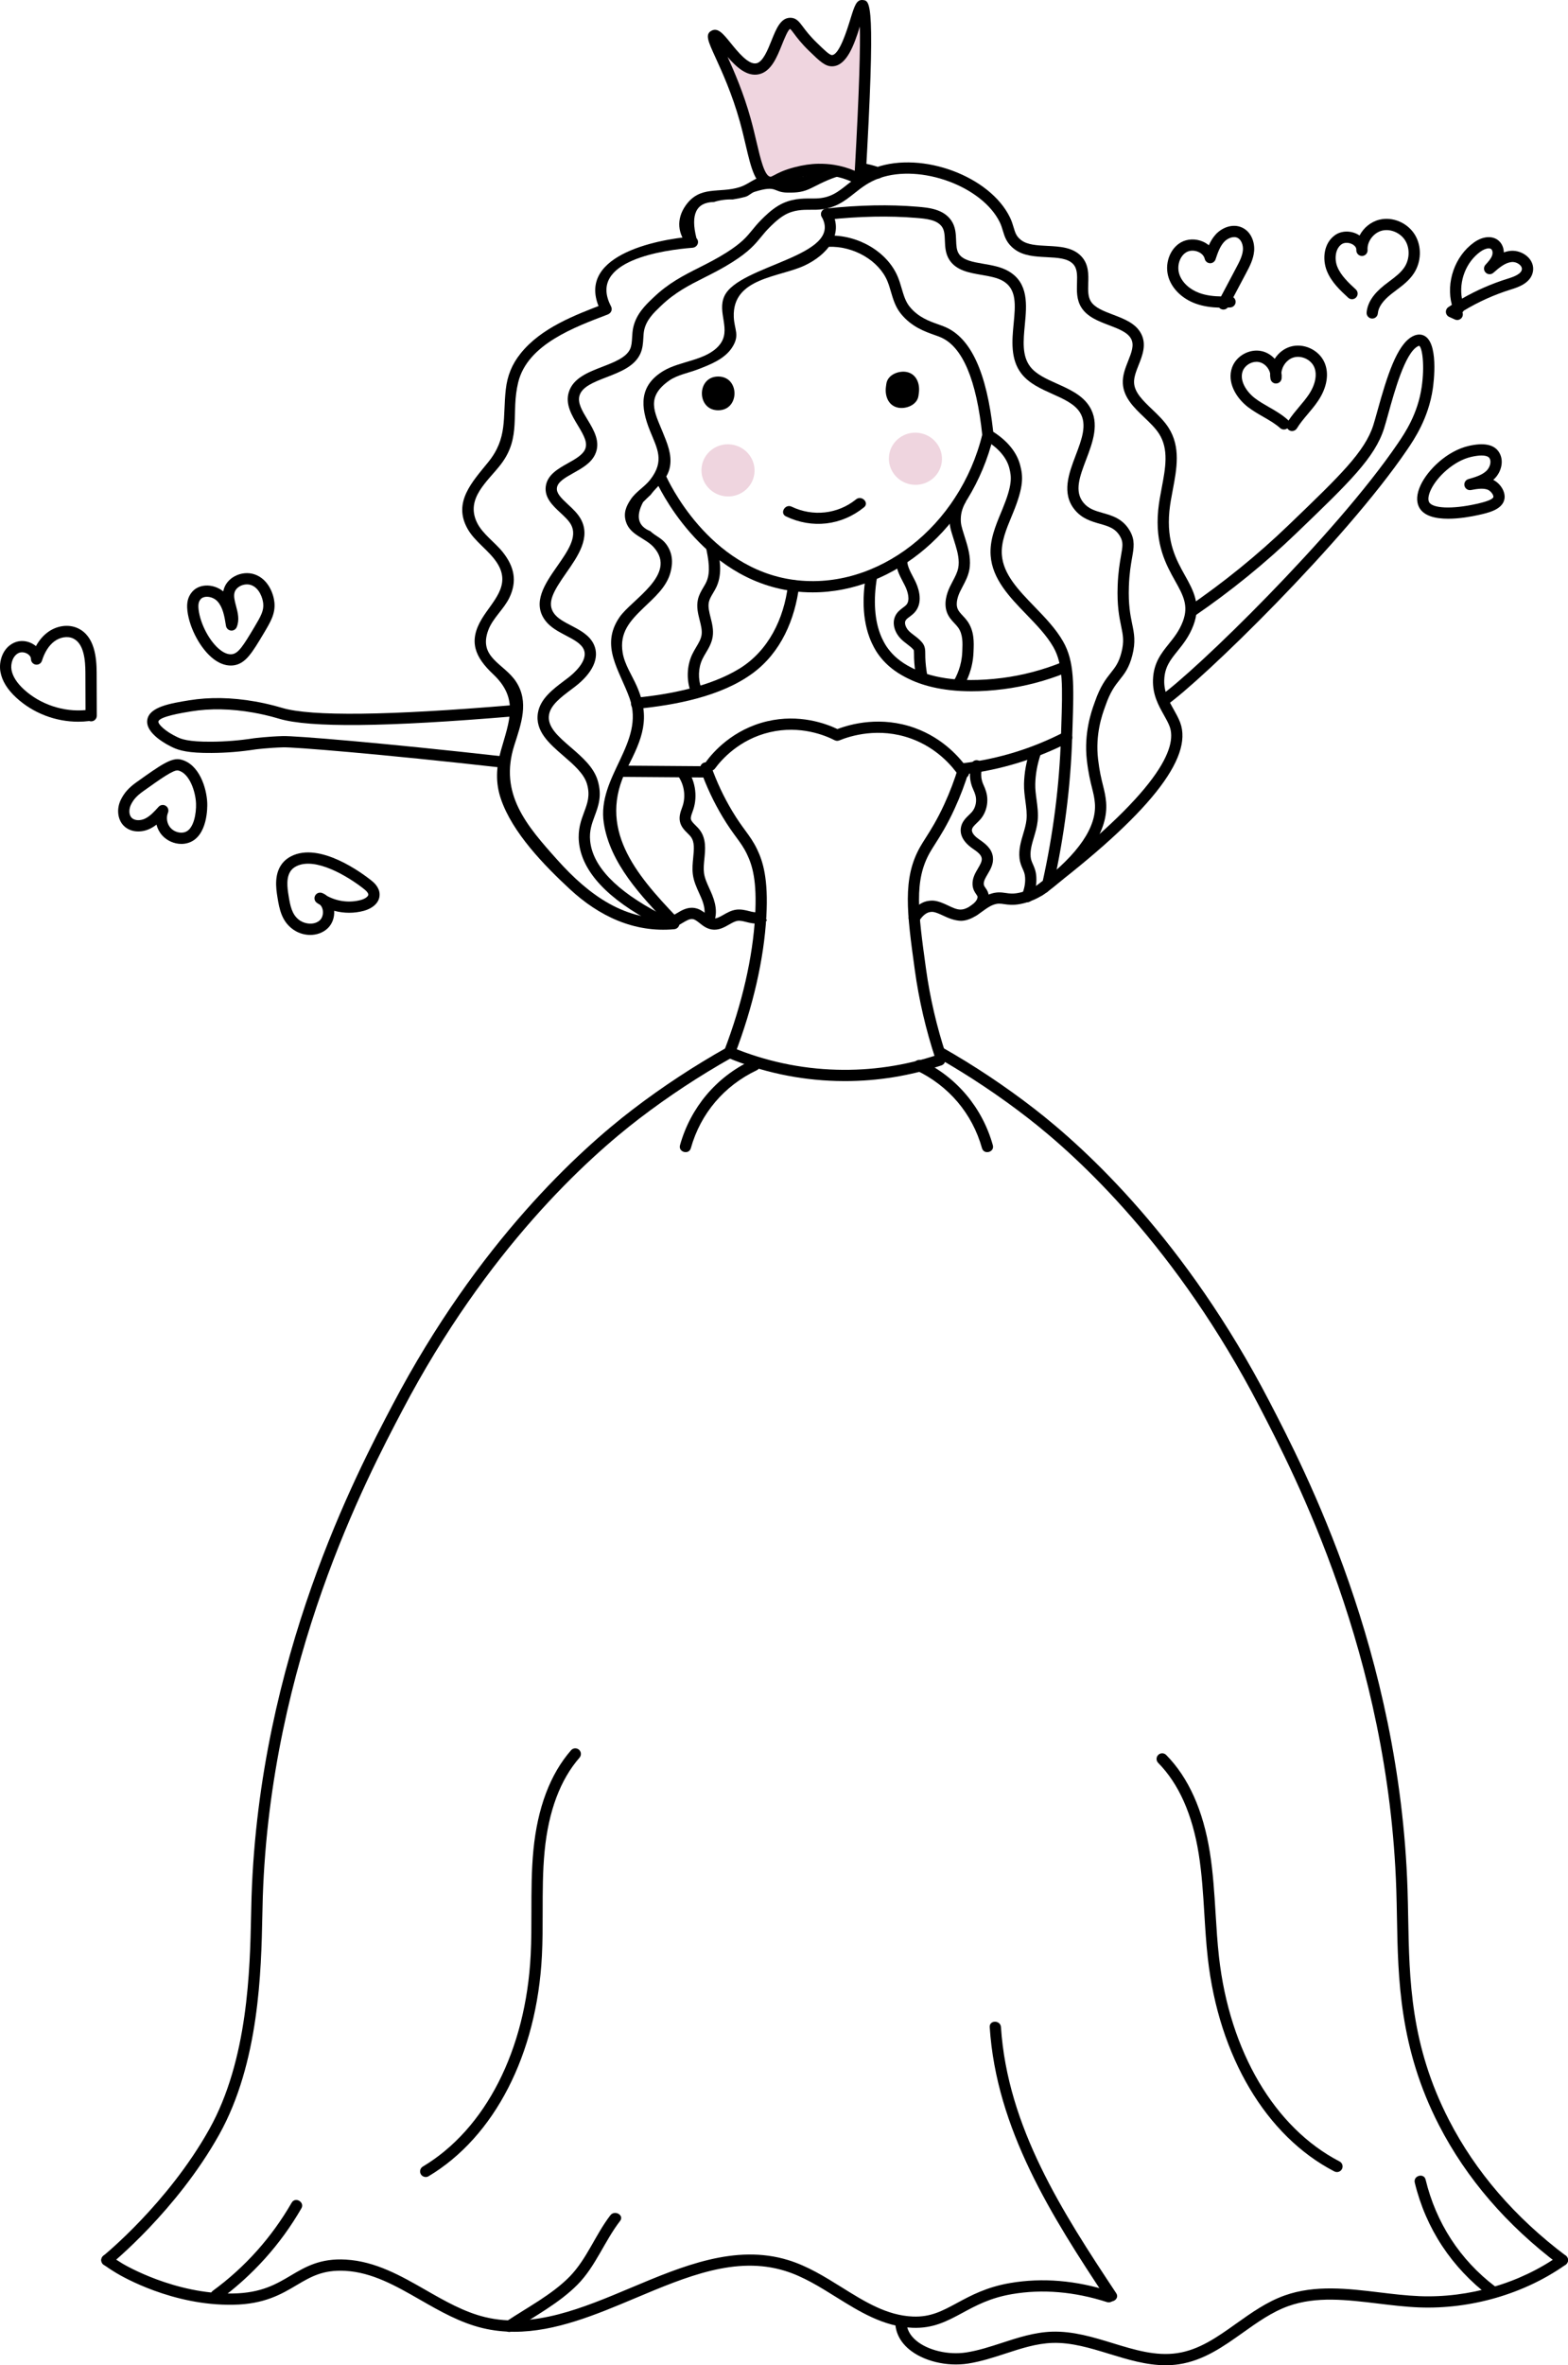 <?xml version="1.0" encoding="utf-8"?>
<!-- Generator: Adobe Illustrator 22.0.1, SVG Export Plug-In . SVG Version: 6.00 Build 0)  -->
<svg version="1.1" id="Шар_1" xmlns="http://www.w3.org/2000/svg" xmlns:xlink="http://www.w3.org/1999/xlink" x="0px" y="0px"
	 width="216.879px" height="327px" viewBox="0 0 216.879 327" enable-background="new 0 0 216.879 327" xml:space="preserve">
<g>
	<g>
		<g>
			<path d="M71.143,322.374c-1.461,0-2.927-0.156-4.398-0.51c-3.121-0.752-5.916-2.354-8.619-3.903
				c-3.408-1.953-6.627-3.797-10.377-4.013c-3.077-0.172-4.774,0.825-6.732,1.985c-2.08,1.233-4.439,2.631-8.752,2.703
				c-8.396,0.159-15.38-3.906-16.147-4.368c-0.75-0.453-1.358-0.865-1.781-1.164c-0.35-0.248-0.433-0.734-0.185-1.085
				c0.249-0.351,0.734-0.432,1.085-0.185c0.4,0.284,0.975,0.674,1.685,1.102c0.29,0.175,7.223,4.285,15.317,4.145
				c3.901-0.065,5.977-1.296,7.984-2.486c1.994-1.181,4.068-2.412,7.615-2.2c4.116,0.237,7.646,2.26,11.061,4.216
				c2.608,1.495,5.305,3.04,8.211,3.739c6.681,1.611,13.531-1.273,20.159-4.061c7.096-2.985,14.433-6.073,21.757-3.824
				c2.689,0.826,5.092,2.324,7.416,3.773c3.196,1.992,6.215,3.875,9.804,4.029c2.472,0.103,4.085-0.771,6.14-1.879
				c1.908-1.031,4.07-2.199,7.347-2.756c4.446-0.758,9.109-0.367,13.863,1.16c0.409,0.131,0.634,0.57,0.503,0.978
				c-0.132,0.409-0.571,0.633-0.978,0.503c-4.512-1.45-8.93-1.822-13.126-1.108c-3.025,0.515-4.979,1.57-6.869,2.592
				c-2.085,1.126-4.049,2.191-6.946,2.064c-3.998-0.172-7.334-2.252-10.561-4.264c-2.239-1.396-4.555-2.84-7.049-3.606
				c-6.784-2.083-13.542,0.76-20.697,3.77C82.418,320.018,76.816,322.374,71.143,322.374z"/>
		</g>
		<g>
			<path d="M161.226,327c-2.67,0-5.267-0.796-7.793-1.569c-2.576-0.791-5.244-1.609-7.88-1.516c-2.2,0.075-4.277,0.752-6.477,1.469
				c-1.66,0.541-3.376,1.101-5.158,1.381c-2.958,0.463-6.265-0.341-8.226-2.008c-1.211-1.029-1.856-2.33-1.865-3.76
				c-0.002-0.429,0.343-0.78,0.773-0.782c0.002,0,0.003,0,0.005,0c0.428,0,0.776,0.345,0.778,0.773
				c0.006,0.977,0.449,1.846,1.316,2.583c1.61,1.368,4.478,2.054,6.977,1.656c1.659-0.261,3.315-0.801,4.917-1.322
				c2.206-0.719,4.486-1.462,6.906-1.544c2.908-0.093,5.691,0.756,8.389,1.582c3.066,0.94,5.964,1.824,8.93,1.387
				c3.066-0.454,5.558-2.229,8.196-4.106c2.066-1.47,4.202-2.99,6.677-3.871c4.214-1.497,8.746-0.95,13.127-0.422
				c1.819,0.22,3.7,0.447,5.514,0.519c6.839,0.271,13.889-1.776,19.319-5.622c0.351-0.248,0.836-0.165,1.085,0.185
				c0.248,0.351,0.165,0.836-0.185,1.085c-5.705,4.04-13.11,6.184-20.281,5.906c-1.876-0.074-3.788-0.305-5.637-0.529
				c-4.399-0.529-8.551-1.031-12.419,0.343c-2.271,0.807-4.317,2.263-6.296,3.672c-2.672,1.901-5.435,3.868-8.87,4.377
				C162.436,326.959,161.829,327,161.226,327z"/>
		</g>
		<g>
			<g>
				<path d="M116.867,149.464c-0.393,0-0.786-0.005-1.18-0.016c-5.196-0.144-10.268-1.23-15.073-3.23
					c-0.396-0.165-0.585-0.62-0.419-1.016c0.166-0.397,0.624-0.584,1.016-0.419c4.629,1.925,9.513,2.972,14.518,3.11
					c4.762,0.131,9.473-0.566,13.999-2.074c0.411-0.135,0.848,0.084,0.984,0.491c0.136,0.408-0.084,0.848-0.491,0.984
					C125.896,148.735,121.409,149.464,116.867,149.464z"/>
			</g>
			<g>
				<path d="M14.787,313.247c-0.228,0-0.453-0.099-0.607-0.29c-0.269-0.335-0.216-0.824,0.118-1.094
					c0.089-0.071,8.913-7.238,14.652-17.5c5.365-9.595,5.624-22.089,5.779-29.555c0.019-0.947,0.037-1.82,0.064-2.604
					c1.098-33.004,14.489-58.45,19.53-68.029c11.799-22.423,25.839-35.164,33.157-40.764c4.122-3.154,8.514-6.044,13.052-8.589
					c0.378-0.211,0.848-0.076,1.059,0.298c0.21,0.374,0.077,0.849-0.298,1.059c-4.475,2.51-8.804,5.358-12.868,8.468
					c-7.217,5.522-21.065,18.094-32.725,40.253c-4.996,9.492-18.265,34.708-19.352,67.356c-0.026,0.779-0.043,1.645-0.063,2.585
					c-0.157,7.611-0.421,20.348-5.975,30.283c-5.892,10.534-14.944,17.88-15.035,17.953
					C15.131,313.191,14.958,313.247,14.787,313.247z"/>
			</g>
			<g>
				<path d="M216.1,313.247c-0.163,0-0.327-0.051-0.467-0.156c-7.233-5.444-12.82-11.933-16.604-19.287
					c-5.481-10.651-5.656-20.242-5.809-28.704c-0.024-1.303-0.048-2.589-0.089-3.858c-1.063-32.366-14.047-57.362-18.935-66.772
					c-11.409-21.966-24.957-34.428-32.017-39.901c-3.976-3.082-8.212-5.906-12.59-8.393c-0.374-0.212-0.504-0.687-0.292-1.06
					c0.211-0.374,0.685-0.506,1.06-0.292c4.441,2.523,8.739,5.388,12.773,8.516c7.162,5.551,20.899,18.183,32.445,40.413
					c4.932,9.495,18.034,34.719,19.108,67.437c0.043,1.277,0.066,2.57,0.09,3.881c0.159,8.697,0.322,17.691,5.638,28.02
					c3.675,7.144,9.111,13.455,16.156,18.756c0.343,0.258,0.412,0.746,0.153,1.089C216.569,313.14,216.336,313.247,216.1,313.247z"
					/>
			</g>
			<g>
				<path d="M184.921,300.293c-0.12,0-0.242-0.028-0.357-0.087c-9.438-4.886-15.982-15.905-17.505-29.475
					c-0.228-2.033-0.355-4.101-0.477-6.102c-0.168-2.738-0.342-5.571-0.778-8.306c-0.874-5.477-2.762-9.717-5.609-12.601
					c-0.302-0.305-0.299-0.798,0.008-1.1c0.305-0.302,0.797-0.298,1.1,0.008c3.08,3.119,5.112,7.644,6.038,13.449
					c0.448,2.81,0.624,5.681,0.794,8.456c0.122,1.981,0.247,4.029,0.471,6.023c1.464,13.052,7.697,23.619,16.674,28.267
					c0.381,0.197,0.53,0.667,0.333,1.048C185.474,300.14,185.203,300.293,184.921,300.293z"/>
			</g>
			<g>
				<path d="M100.913,146.278c-0.093,0-0.186-0.016-0.277-0.051c-0.402-0.153-0.602-0.603-0.45-1.004
					c2.464-6.455,3.937-12.885,4.259-18.595c0.275-4.868-0.381-6.982-1.129-8.542c-0.441-0.918-0.899-1.546-1.481-2.339
					c-0.534-0.73-1.139-1.556-1.896-2.821c-1.228-2.052-2.254-4.236-3.048-6.493c-0.143-0.405,0.071-0.849,0.475-0.992
					c0.403-0.138,0.849,0.07,0.992,0.475c0.76,2.159,1.741,4.248,2.916,6.21c0.72,1.203,1.302,1.999,1.816,2.701
					c0.604,0.825,1.126,1.538,1.628,2.586c0.799,1.663,1.575,4.07,1.28,9.303c-0.33,5.867-1.837,12.458-4.358,19.061
					C101.521,146.087,101.226,146.278,100.913,146.278z"/>
			</g>
			<g>
				<path d="M130.115,146.887c-0.327,0-0.631-0.207-0.739-0.534c-1.318-4-2.273-8.105-2.837-12.202
					c-1.091-7.926-1.75-12.71,0.742-17.084c0.216-0.38,0.469-0.776,0.753-1.223c0.703-1.106,1.577-2.481,2.588-4.68
					c0.76-1.654,1.411-3.372,1.935-5.106c0.124-0.411,0.559-0.644,0.969-0.52c0.411,0.124,0.644,0.558,0.52,0.969
					c-0.544,1.802-1.22,3.587-2.011,5.307c-1.054,2.295-1.96,3.72-2.688,4.864c-0.269,0.424-0.508,0.8-0.714,1.159
					c-2.231,3.915-1.635,8.243-0.553,16.101c0.552,4.004,1.486,8.018,2.775,11.927c0.134,0.408-0.087,0.848-0.495,0.983
					C130.278,146.875,130.196,146.887,130.115,146.887z"/>
			</g>
			<g>
				<path d="M133.273,107.6c-0.248,0-0.491-0.118-0.642-0.338c-0.94-1.369-3.049-3.859-6.623-5.153
					c-4.468-1.616-8.422-0.36-9.916,0.254c-0.213,0.086-0.45,0.076-0.652-0.027c-1.287-0.661-4.738-2.093-8.954-1.108
					c-4.263,0.994-6.725,3.84-7.586,5.017c-0.254,0.349-0.741,0.423-1.087,0.169c-0.347-0.254-0.422-0.741-0.169-1.087
					c0.963-1.318,3.718-4.501,8.488-5.614c4.406-1.028,8.061,0.299,9.699,1.081c1.865-0.709,6.03-1.837,10.706-0.147
					c3.985,1.442,6.332,4.212,7.377,5.736c0.243,0.354,0.153,0.839-0.201,1.081C133.578,107.556,133.425,107.6,133.273,107.6z"/>
			</g>
			<g>
				<path d="M58.883,300.978c-0.264,0-0.523-0.135-0.668-0.379c-0.22-0.368-0.1-0.846,0.269-1.066
					c8.676-5.187,14.252-16.115,14.916-29.231c0.102-2.004,0.103-4.056,0.103-6.041c0.001-2.781,0.002-5.656,0.277-8.489
					c0.569-5.849,2.32-10.49,5.205-13.794c0.283-0.322,0.773-0.356,1.098-0.074c0.324,0.283,0.356,0.774,0.074,1.098
					c-2.667,3.053-4.291,7.4-4.828,12.92c-0.268,2.757-0.269,5.595-0.27,8.338c0,2.004-0.001,4.076-0.104,6.12
					c-0.691,13.636-6.55,25.034-15.673,30.488C59.156,300.942,59.019,300.978,58.883,300.978z"/>
			</g>
		</g>
	</g>
	<g>
		<path d="M112.405,81.898c-0.912,0-1.826-0.058-2.743-0.178c-12.787-1.673-18.718-14.746-18.965-15.301l1.422-0.63
			c0.232,0.523,5.814,12.828,17.745,14.39c11.476,1.494,22.913-7.371,26.027-20.201l1.512,0.366
			C134.352,72.918,123.691,81.898,112.405,81.898z"/>
	</g>
	<g>
		<g>
			<path d="M113.667,29.993c3.026,5.467-11.433,6.621-13.461,10.922c-1.089,2.31,1.046,4.697-0.716,6.807
				c-1.784,2.137-5.378,2.158-7.696,3.54c-3.408,2.031-3.248,4.942-1.888,8.301c1.019,2.515,2.028,4.146,0.052,6.726
				c-0.774,1.011-1.968,1.653-2.694,2.72c-0.661,0.972-1.059,1.92-0.692,3.103c0.594,1.915,2.689,2.227,3.875,3.575
				c3.287,3.738-3.08,7.195-4.756,9.638c-2.734,3.986,0.005,7.331,1.391,11.21c2.201,6.16-4.547,10.838-3.567,17.246
				c0.857,5.599,5.224,10.174,8.975,14.095c0.693,0.725,1.792-0.376,1.1-1.1c-5.676-5.933-11.081-12.286-6.833-20.597
				c2.087-4.083,3.273-6.872,1.323-11.312c-0.658-1.499-1.679-2.978-1.954-4.612c-0.474-2.821,1.044-4.437,2.884-6.215
				c1.456-1.407,3.177-2.844,3.727-4.895c0.384-1.432,0.283-2.75-0.618-3.952c-0.601-0.802-1.477-1.095-2.165-1.755
				c-1.714-0.695-2.051-2.032-1.009-4.012c0.34-0.346,0.689-0.682,1.046-1.009c1.021-1.396,2.35-2.079,2.677-3.915
				c0.301-1.691-0.41-3.295-1.032-4.824c-1.098-2.699-2.351-4.779,0.941-7.073c1.103-0.769,2.654-1.046,3.891-1.518
				c1.72-0.656,3.769-1.435,4.811-3.07c1.088-1.707,0.286-2.42,0.215-4.191c-0.218-5.443,6.286-5.472,9.787-7.113
				c2.964-1.39,5.561-4.191,3.727-7.505C114.526,28.332,113.182,29.116,113.667,29.993L113.667,29.993z"/>
		</g>
	</g>
	<g>
		<path d="M144.39,123.473c-0.234,0-0.465-0.105-0.618-0.305c-0.262-0.34-0.197-0.829,0.144-1.09
			c5.255-4.034,7.787-7.746,7.524-11.033c-0.061-0.764-0.21-1.362-0.399-2.12c-0.225-0.902-0.504-2.024-0.709-3.794
			c-0.441-3.802,0.657-6.85,1.018-7.852l0.071-0.199c0.768-2.23,1.549-3.214,2.238-4.082c0.602-0.76,1.079-1.36,1.444-2.76
			c0.406-1.554,0.232-2.396-0.031-3.669c-0.26-1.255-0.582-2.816-0.484-5.569c0.067-1.899,0.297-3.21,0.465-4.167
			c0.232-1.322,0.327-1.869-0.115-2.652c-0.649-1.147-1.609-1.42-2.826-1.767c-1.142-0.325-2.436-0.694-3.448-1.919
			c-1.879-2.276-0.819-5.067,0.117-7.529c0.837-2.203,1.627-4.282,0.594-5.938c-0.738-1.184-2.232-1.854-3.813-2.563
			c-1.591-0.713-3.235-1.451-4.288-2.811c-1.541-1.989-1.292-4.607-1.071-6.916c0.244-2.56,0.455-4.77-1.481-5.896
			c-0.798-0.465-1.895-0.653-2.956-0.836c-1.711-0.294-3.48-0.598-4.44-2.058c-0.564-0.858-0.602-1.826-0.635-2.68
			c-0.03-0.756-0.055-1.408-0.398-1.905c-0.687-0.994-2.204-1.122-3.544-1.234c-3.726-0.311-7.874-0.23-12.326,0.247
			c-0.424,0.049-0.81-0.264-0.856-0.69c-0.046-0.427,0.263-0.81,0.69-0.856c4.55-0.488,8.796-0.574,12.622-0.25
			c1.515,0.127,3.589,0.301,4.693,1.9c0.6,0.869,0.639,1.857,0.672,2.729c0.029,0.745,0.054,1.389,0.381,1.886
			c0.589,0.896,1.956,1.131,3.404,1.38c1.197,0.205,2.435,0.419,3.475,1.024c2.797,1.627,2.505,4.688,2.247,7.389
			c-0.211,2.218-0.412,4.313,0.753,5.815c0.815,1.053,2.214,1.68,3.695,2.344c1.724,0.774,3.508,1.574,4.497,3.16
			c1.442,2.31,0.431,4.968-0.46,7.314c-0.899,2.365-1.674,4.408-0.371,5.987c0.703,0.852,1.616,1.113,2.674,1.414
			c1.307,0.373,2.79,0.795,3.752,2.497c0.717,1.268,0.539,2.282,0.293,3.686c-0.169,0.963-0.379,2.162-0.443,3.953
			c-0.091,2.567,0.21,4.026,0.453,5.2c0.274,1.326,0.51,2.472,0.014,4.377c-0.448,1.717-1.071,2.503-1.731,3.334
			c-0.641,0.808-1.303,1.644-1.985,3.622l-0.078,0.219c-0.365,1.013-1.335,3.705-0.936,7.145c0.194,1.67,0.449,2.694,0.674,3.597
			c0.197,0.794,0.368,1.48,0.44,2.372c0.307,3.846-2.428,8.016-8.129,12.391C144.722,123.421,144.555,123.473,144.39,123.473z"/>
	</g>
	<g>
		<path d="M144.932,123.001c-0.056,0-0.113-0.006-0.17-0.019c-0.419-0.093-0.684-0.509-0.589-0.928
			c1.501-6.715,2.367-13.5,2.574-20.164l0.043-1.357c0.182-5.589,0.283-8.668-1.098-11.079c-0.915-1.6-2.342-3.076-3.723-4.503
			c-2.319-2.397-4.716-4.876-4.948-8.152c-0.15-2.112,0.664-4.076,1.452-5.975l0.194-0.469c1.367-3.328,1.257-4.401,0.933-5.658
			c-0.375-1.449-1.534-2.787-3.35-3.869c-0.211-0.126-0.35-0.344-0.376-0.588c-0.804-7.733-2.742-12.311-5.759-13.606
			c-0.257-0.111-0.551-0.214-0.87-0.327c-1.338-0.474-3.171-1.123-4.636-2.93c-0.763-0.942-1.079-2.018-1.384-3.059
			c-0.143-0.485-0.284-0.971-0.477-1.438c-1.176-2.842-4.655-4.892-8.163-4.759c-0.422,0.046-0.79-0.319-0.806-0.748
			c-0.016-0.429,0.319-0.79,0.748-0.806c4.152-0.152,8.224,2.25,9.658,5.718c0.214,0.516,0.374,1.056,0.532,1.595
			c0.274,0.934,0.533,1.817,1.1,2.516c1.189,1.467,2.718,2.008,3.947,2.443c0.353,0.125,0.679,0.242,0.964,0.364
			c3.569,1.533,5.747,6.275,6.652,14.493c1.985,1.265,3.27,2.853,3.724,4.611c0.39,1.512,0.548,2.873-1,6.638l-0.195,0.473
			c-0.719,1.733-1.461,3.524-1.338,5.271c0.192,2.712,2.292,4.882,4.515,7.18c1.448,1.496,2.944,3.042,3.956,4.812
			c1.599,2.794,1.494,6.029,1.303,11.902l-0.044,1.355c-0.21,6.762-1.088,13.644-2.611,20.454
			C145.609,122.755,145.288,123.001,144.932,123.001z"/>
	</g>
	<g>
		<path d="M90.908,127.78c-0.122,0-0.245-0.028-0.359-0.089c-6.553-3.426-10.077-7.223-10.474-11.285
			c-0.17-1.734,0.303-3.009,0.721-4.133c0.46-1.239,0.857-2.308,0.389-3.899c-0.419-1.426-1.851-2.661-3.235-3.858
			c-1.954-1.686-3.972-3.431-3.545-5.966c0.33-1.953,2.084-3.271,3.631-4.435l0.55-0.416c0.683-0.524,2.855-2.356,2.149-3.923
			c-0.369-0.817-1.382-1.347-2.454-1.908c-1.045-0.548-2.126-1.114-2.841-2.051c-1.897-2.488-0.027-5.164,1.622-7.526
			c1.462-2.093,2.842-4.069,1.916-5.762c-0.308-0.564-0.896-1.11-1.465-1.639c-1.038-0.963-2.214-2.055-2.028-3.617
			c0.193-1.625,1.718-2.477,3.064-3.23c0.978-0.546,1.988-1.111,2.349-1.865c0.437-0.913-0.077-1.883-0.977-3.372
			c-0.82-1.357-1.748-2.895-1.258-4.552c0.584-1.974,2.664-2.778,4.675-3.555c1.606-0.621,3.266-1.263,3.809-2.428
			c0.216-0.465,0.248-1.023,0.283-1.614c0.027-0.451,0.053-0.918,0.16-1.395c0.417-1.86,1.704-3.088,2.644-3.985l0.132-0.127
			c2.112-2.023,4.165-3.059,6.338-4.155c1.217-0.613,2.475-1.248,3.798-2.089c2.093-1.33,2.775-2.163,3.564-3.128
			c0.338-0.414,0.684-0.836,1.142-1.303c0.637-0.651,1.492-1.47,2.45-2.042c1.692-1.007,3.349-0.993,4.555-0.989
			c0.229,0.002,0.443,0.004,0.643-0.004c1.993-0.059,3.031-0.884,4.344-1.929c1.022-0.813,2.18-1.735,3.939-2.356
			c6.446-2.27,15.808,1.218,18.558,6.915c0.243,0.503,0.381,0.964,0.502,1.371c0.225,0.754,0.374,1.253,1.058,1.768
			c0.861,0.65,2.186,0.718,3.589,0.788c1.726,0.087,3.511,0.178,4.697,1.419c1.059,1.109,1.016,2.522,0.978,3.77
			c-0.028,0.941-0.055,1.83,0.368,2.497c0.547,0.864,1.767,1.328,3.059,1.821c1.556,0.592,3.166,1.205,3.905,2.665
			c0.75,1.481,0.16,2.974-0.361,4.291c-0.347,0.877-0.674,1.707-0.633,2.476c0.074,1.343,1.246,2.462,2.487,3.647
			c0.819,0.782,1.665,1.59,2.271,2.533c1.72,2.68,1.148,5.697,0.595,8.615c-0.185,0.977-0.377,1.987-0.468,2.942
			c-0.409,4.294,0.953,6.733,2.154,8.886c1.158,2.073,2.25,4.031,1.167,6.898c-0.586,1.549-1.439,2.609-2.191,3.544
			c-0.999,1.242-1.788,2.223-1.843,4.048c-0.049,1.623,0.64,2.851,1.308,4.039c0.326,0.58,0.662,1.179,0.896,1.802
			c1.847,4.932-4.371,12.734-19.011,23.852c-0.343,0.261-0.829,0.194-1.089-0.149c-0.261-0.342-0.194-0.829,0.149-1.09
			c17.219-13.076,19.562-19.218,18.494-22.067c-0.191-0.51-0.485-1.033-0.796-1.586c-0.735-1.309-1.568-2.792-1.507-4.847
			c0.071-2.346,1.147-3.683,2.187-4.976c0.712-0.885,1.448-1.801,1.947-3.119c0.828-2.19,0.032-3.616-1.069-5.59
			c-1.247-2.235-2.799-5.015-2.344-9.791c0.097-1.026,0.295-2.072,0.488-3.084c0.519-2.74,1.009-5.327-0.377-7.485
			c-0.505-0.787-1.284-1.53-2.036-2.248c-1.405-1.341-2.858-2.729-2.965-4.686c-0.062-1.11,0.346-2.138,0.739-3.133
			c0.458-1.158,0.853-2.159,0.419-3.016c-0.466-0.923-1.731-1.404-3.069-1.913c-1.474-0.561-2.997-1.142-3.821-2.442
			c-0.678-1.071-0.641-2.296-0.608-3.377c0.033-1.079,0.061-2.011-0.549-2.649c-0.757-0.793-2.162-0.864-3.65-0.94
			c-1.575-0.08-3.205-0.162-4.447-1.1c-1.091-0.823-1.356-1.709-1.612-2.566c-0.109-0.368-0.223-0.749-0.412-1.139
			c-2.406-4.981-10.961-8.13-16.64-6.124c-1.512,0.534-2.517,1.333-3.489,2.105c-1.355,1.078-2.756,2.192-5.265,2.267
			c-0.22,0.007-0.454,0.004-0.7,0.004c-1.142-0.002-2.431-0.014-3.75,0.77c-0.907,0.54-1.767,1.418-2.134,1.793
			c-0.42,0.43-0.738,0.819-1.049,1.199c-0.801,0.978-1.63,1.991-3.933,3.455c-1.388,0.883-2.681,1.535-3.932,2.165
			c-2.067,1.042-4.018,2.026-5.961,3.888l-0.135,0.129c-0.84,0.802-1.886,1.801-2.2,3.2c-0.084,0.374-0.103,0.76-0.125,1.145
			c-0.039,0.678-0.084,1.446-0.426,2.181c-0.807,1.734-2.765,2.491-4.658,3.223c-1.736,0.671-3.377,1.306-3.744,2.546
			c-0.295,1,0.381,2.12,1.098,3.306c0.881,1.458,1.879,3.111,1.049,4.847c-0.574,1.2-1.804,1.887-2.993,2.552
			c-1.12,0.627-2.178,1.218-2.278,2.055c-0.087,0.725,0.525,1.35,1.541,2.293c0.66,0.613,1.342,1.246,1.772,2.033
			c1.388,2.539-0.415,5.121-2.006,7.398c-1.785,2.556-2.787,4.214-1.66,5.692c0.506,0.663,1.39,1.126,2.326,1.616
			c1.259,0.659,2.56,1.34,3.15,2.647c0.807,1.786-0.148,3.9-2.618,5.796l-0.563,0.426c-1.379,1.037-2.805,2.109-3.031,3.451
			c-0.283,1.671,1.251,2.996,3.027,4.53c1.555,1.342,3.162,2.731,3.71,4.595c0.614,2.087,0.087,3.506-0.423,4.879
			c-0.393,1.06-0.766,2.062-0.63,3.439c0.343,3.507,3.589,6.891,9.646,10.059c0.381,0.199,0.528,0.668,0.329,1.049
			C91.459,127.628,91.188,127.78,90.908,127.78z"/>
	</g>
	<g>
		<g>
			<path d="M121.602,23.142c-3.232-1.16-5.85-0.71-8.877,0.718c-2.398,1.131-4.268,0.498-6.765,0.547
				c-1.566,0.031-2.217,1.01-3.674,1.471c-2.794,0.885-5.467-0.298-7.459,2.547c-1.318,1.883-1.12,3.966,0.403,5.604
				c0.183-0.443,0.367-0.885,0.55-1.328c-5.06,0.39-16.646,2.722-12.615,10.429c0.155-0.381,0.31-0.762,0.465-1.143
				c-4.115,1.575-8.778,3.328-11.624,6.881c-1.196,1.493-1.836,3.081-2.048,4.983c-0.437,3.921,0.273,6.696-2.415,10.024
				c-2.203,2.727-4.912,5.522-2.904,9.174c1.043,1.898,3.052,3.056,4.177,4.878c1.891,3.063-0.716,5.213-2.168,7.62
				c-1.881,3.118-0.961,5.289,1.566,7.667c3.613,3.4,2.213,6.493,1.068,10.552c-0.644,2.284-0.774,4.415,0.002,6.693
				c1.59,4.665,5.975,9.163,9.52,12.454c4.013,3.725,8.883,6.062,14.447,5.554c0.989-0.09,0.998-1.647,0-1.556
				c-6.713,0.613-11.834-3.208-16.109-7.974c-4.298-4.791-8.142-9.174-6.007-15.891c0.935-2.94,2.087-5.996,0.235-8.816
				c-1.645-2.505-5.288-3.314-3.812-7.162c0.625-1.629,2.14-2.858,2.899-4.437c1.111-2.311,0.66-4.301-0.899-6.277
				c-1.079-1.367-2.797-2.504-3.575-4.091c-1.656-3.38,1.533-5.746,3.317-8.096c2.863-3.77,1.336-7.029,2.376-11.306
				c1.285-5.286,7.878-7.657,12.368-9.376c0.48-0.184,0.715-0.665,0.465-1.143c-3.332-6.371,7.515-7.799,11.272-8.088
				c0.67-0.052,1.028-0.813,0.55-1.328c-0.838-3.292-0.033-4.958,2.414-4.998c0.847-0.266,1.713-0.382,2.596-0.35
				c0.602-0.105,1.179-0.208,1.759-0.368c0.481-0.132,0.816-0.548,1.265-0.688c3.197-0.996,2.499,0.084,4.572,0.107
				c1.341,0.015,2.175-0.064,3.384-0.678c3.094-1.573,5.316-2.589,8.868-1.313C122.133,24.98,122.539,23.478,121.602,23.142
				L121.602,23.142z"/>
		</g>
	</g>
	<g>
		<path d="M134.375,95.572c-4.255,0-7.09-0.91-8.842-1.796c-0.825-0.417-2.756-1.393-4.182-3.499c-0.19-0.28-0.677-1.05-1.082-2.134
			c-1.196-3.193-0.864-6.774-0.375-9.215l1.525,0.305c-0.634,3.17-0.526,6.141,0.307,8.364c0.346,0.927,0.753,1.572,0.913,1.806
			c1.2,1.772,2.818,2.59,3.596,2.983c2.108,1.066,5.965,2.164,12.384,1.343c2.789-0.357,5.56-1.082,8.234-2.156l0.58,1.443
			c-2.797,1.123-5.697,1.883-8.617,2.257C137.188,95.482,135.712,95.572,134.375,95.572z"/>
	</g>
	<g>
		<g>
			<path d="M147.131,101.242c-4.349,2.233-8.977,3.668-13.83,4.262c-0.981,0.12-0.993,1.677,0,1.556
				c5.133-0.628,10.015-2.112,14.616-4.475C148.807,102.128,148.021,100.785,147.131,101.242L147.131,101.242z"/>
		</g>
	</g>
	<g>
		<path d="M161.292,97.539l-0.881-1.282c4.727-3.247,24.383-22.359,32.95-34.983c0.962-1.417,2.728-4.021,3.277-7.746
			c0.434-2.949,0.096-5.459-0.345-5.725c-0.003,0.005-0.076,0.012-0.214,0.088c-1.736,0.946-3.184,6.164-4.048,9.281
			c-0.221,0.797-0.418,1.502-0.589,2.049c-1.278,4.059-4.84,7.484-11.938,14.307l-0.223,0.215c-4.337,4.17-9.09,8.028-14.128,11.468
			l-0.877-1.285c4.966-3.391,9.652-7.194,13.926-11.304l0.224-0.216c6.907-6.639,10.374-9.972,11.532-13.651
			c0.168-0.534,0.359-1.222,0.574-1.998c1.312-4.727,2.666-9.066,4.803-10.231c0.63-0.345,1.129-0.301,1.436-0.204
			c2.323,0.737,1.508,6.749,1.407,7.432c-0.601,4.077-2.57,6.98-3.516,8.375C185.992,74.904,166.085,94.246,161.292,97.539z"/>
	</g>
	<g>
		<g>
			<path d="M108.985,80.948c-0.564,4.576-2.688,9.04-6.74,11.509c-4.049,2.467-9.56,3.536-14.214,3.995
				c-0.987,0.097-0.997,1.654,0,1.556c5.329-0.526,11.689-1.693,16.103-4.949c3.888-2.869,5.831-7.431,6.407-12.11
				C110.663,79.957,109.106,79.966,108.985,80.948L108.985,80.948z"/>
		</g>
	</g>
	<g>
		<g>
			<path d="M86.184,107.406c3.814,0.028,7.627,0.056,11.441,0.084c1.001,0.007,1.002-1.548,0-1.556
				c-3.814-0.028-7.627-0.056-11.441-0.084C85.183,105.843,85.182,107.398,86.184,107.406L86.184,107.406z"/>
		</g>
	</g>
	<g>
		<path d="M69.78,106.163c-0.029,0-0.058-0.002-0.088-0.005c-17.347-1.953-29.291-2.895-30.541-2.836
			c-1.966,0.056-3.797,0.283-3.815,0.286c-2.009,0.314-4.06,0.481-6.071,0.492c-3.206,0.026-4.469-0.35-5.338-0.753
			c-0.652-0.302-3.884-1.905-3.551-3.851c0.305-1.784,3.22-2.259,5.792-2.677c2.823-0.461,5.896-0.404,9.135,0.169
			c0.891,0.157,2.259,0.438,3.72,0.878c3.993,1.199,14.691,1.069,31.832-0.374c0.428-0.043,0.804,0.282,0.84,0.709
			c0.036,0.428-0.282,0.804-0.709,0.84c-17.581,1.48-28.171,1.587-32.375,0.326c-1.426-0.43-2.73-0.697-3.579-0.848
			c-3.068-0.542-5.965-0.597-8.612-0.166c-1.204,0.196-4.394,0.715-4.512,1.404c-0.061,0.355,0.95,1.38,2.671,2.178
			c0.441,0.204,1.392,0.638,4.676,0.608c1.935-0.011,3.908-0.172,5.864-0.477c0.101-0.013,1.947-0.242,3.986-0.301
			c1.474-0.065,13.673,0.922,30.761,2.845c0.426,0.049,0.734,0.434,0.686,0.86C70.508,105.87,70.17,106.163,69.78,106.163z"/>
	</g>
	<g>
		<path d="M189.803,44.042c-0.022,0-0.045-0.001-0.068-0.003c-0.428-0.036-0.745-0.414-0.708-0.842
			c0.114-1.322,0.916-2.555,2.451-3.772c0.23-0.183,0.466-0.36,0.703-0.538c0.813-0.61,1.581-1.186,2.079-1.947
			c0.715-1.089,0.765-2.594,0.123-3.658c-0.653-1.082-2.033-1.685-3.211-1.4c-1.104,0.267-1.984,1.357-2.02,2.451
			c0.009,0.106,0.011,0.212,0.005,0.32c-0.022,0.409-0.359,0.731-0.769,0.735c-0.003,0-0.005,0-0.008,0
			c-0.407,0-0.746-0.314-0.776-0.721c-0.006-0.085-0.01-0.169-0.01-0.254c-0.057-0.325-0.343-0.532-0.524-0.633
			c-0.489-0.272-1.121-0.279-1.502-0.013c-0.899,0.626-1.012,2.068-0.601,3.1c0.493,1.24,1.594,2.256,2.565,3.152
			c0.316,0.292,0.336,0.784,0.045,1.099c-0.292,0.316-0.783,0.335-1.099,0.045c-1.094-1.009-2.333-2.153-2.957-3.722
			c-0.641-1.613-0.45-3.83,1.158-4.95c0.87-0.606,2.134-0.633,3.148-0.07c0.078,0.043,0.153,0.09,0.225,0.138
			c0.55-1.06,1.549-1.899,2.753-2.189c1.834-0.447,3.903,0.441,4.909,2.108c0.955,1.583,0.892,3.718-0.154,5.315
			c-0.647,0.988-1.562,1.675-2.446,2.339c-0.226,0.169-0.451,0.339-0.671,0.513c-1.18,0.937-1.792,1.815-1.867,2.687
			C190.542,43.737,190.202,44.042,189.803,44.042z"/>
	</g>
	<g>
		<path d="M178.718,59.593c-0.138,0-0.277-0.036-0.404-0.114c-0.109-0.066-0.197-0.156-0.259-0.258
			c-0.291,0.223-0.708,0.214-0.99-0.038c-0.682-0.61-1.489-1.073-2.343-1.563c-0.704-0.405-1.432-0.823-2.105-1.339
			c-1.644-1.26-2.957-3.455-2.188-5.518c0.594-1.597,2.434-2.592,4.095-2.216c0.694,0.156,1.313,0.542,1.787,1.06
			c0.492-0.778,1.24-1.393,2.133-1.668c1.824-0.565,3.953,0.4,4.738,2.144c0.69,1.534,0.377,3.475-0.861,5.324
			c-0.438,0.655-0.94,1.251-1.426,1.827c-0.561,0.664-1.089,1.29-1.512,1.985C179.237,59.46,178.98,59.593,178.718,59.593z
			 M173.794,50.022c-0.807,0-1.625,0.526-1.907,1.284c-0.489,1.312,0.526,2.858,1.676,3.74c0.592,0.453,1.243,0.828,1.934,1.225
			c0.886,0.508,1.802,1.035,2.605,1.752c0.045,0.039,0.084,0.083,0.116,0.129c0.452-0.691,0.978-1.315,1.488-1.92
			c0.48-0.569,0.933-1.107,1.323-1.688c0.918-1.374,1.193-2.803,0.734-3.822c-0.466-1.035-1.78-1.628-2.862-1.295
			c-0.896,0.276-1.564,1.159-1.66,2.088c0.041,0.261,0.052,0.527,0.028,0.793c-0.034,0.389-0.351,0.693-0.741,0.709
			c-0.394,0.03-0.731-0.257-0.8-0.643c-0.045-0.256-0.061-0.514-0.051-0.77c-0.171-0.729-0.766-1.375-1.496-1.54
			C174.055,50.036,173.924,50.022,173.794,50.022z"/>
	</g>
	<g>
		<path d="M31.916,92.013c-0.786,0-1.601-0.308-2.381-0.905c-1.771-1.355-3.324-4.215-3.612-6.651
			c-0.154-1.307,0.17-1.97,0.507-2.447c0.444-0.625,1.146-0.999,1.979-1.052c0.88-0.059,1.79,0.247,2.472,0.805
			c0.011-0.057,0.023-0.114,0.036-0.17c0.194-0.801,0.734-1.481,1.521-1.913c0.854-0.472,1.891-0.573,2.771-0.273
			c1.922,0.655,2.629,2.727,2.744,3.848c0.161,1.568-0.52,2.708-1.461,4.285c-1.616,2.708-2.506,4.2-4.144,4.443l0,0
			C32.206,92.002,32.062,92.013,31.916,92.013z M28.616,82.505c-0.036,0-0.071,0.002-0.107,0.004
			c-0.251,0.016-0.595,0.098-0.809,0.399c-0.126,0.178-0.337,0.476-0.232,1.366c0.24,2.03,1.562,4.49,3.012,5.599
			c0.591,0.451,1.145,0.645,1.641,0.57l0,0c0.872-0.129,1.561-1.228,3.037-3.701c0.94-1.576,1.352-2.316,1.248-3.328
			c-0.071-0.701-0.52-2.134-1.698-2.535c-0.467-0.156-1.047-0.095-1.52,0.163c-0.4,0.22-0.669,0.545-0.759,0.916
			c-0.127,0.527,0.041,1.155,0.219,1.821c0.238,0.893,0.509,1.905,0.096,2.917c-0.132,0.324-0.468,0.522-0.811,0.479
			c-0.348-0.041-0.625-0.309-0.678-0.655c-0.211-1.38-0.446-2.588-1.184-3.389C29.72,82.748,29.147,82.505,28.616,82.505z"/>
	</g>
	<g>
		<path d="M25.089,116.673c-0.979,0-1.98-0.425-2.658-1.179c-0.382-0.425-0.647-0.94-0.786-1.488c-0.3,0.233-0.627,0.443-0.99,0.608
			c-1.066,0.487-2.58,0.529-3.561-0.472c-0.841-0.864-0.994-2.341-0.372-3.593c0.475-0.958,1.104-1.659,2.172-2.418
			c3.303-2.352,4.817-3.428,6.098-3.125l0,0c2.551,0.596,3.595,3.925,3.674,6.016c0.018,0.466,0.098,4.585-2.567,5.489
			C25.775,116.62,25.433,116.673,25.089,116.673z M22.513,111.288c0.144,0,0.288,0.039,0.416,0.121
			c0.32,0.202,0.447,0.606,0.302,0.956c-0.283,0.681-0.137,1.54,0.356,2.089c0.573,0.636,1.447,0.777,2.014,0.583
			c1.205-0.408,1.564-2.589,1.512-3.956c-0.062-1.62-0.891-4.19-2.474-4.56l0,0c-0.612-0.141-2.38,1.124-4.842,2.877
			c-0.864,0.615-1.319,1.114-1.681,1.843c-0.281,0.567-0.34,1.372,0.093,1.815c0.428,0.439,1.23,0.405,1.801,0.144
			c0.738-0.337,1.343-1.007,1.927-1.655C22.087,111.376,22.299,111.288,22.513,111.288z"/>
	</g>
	<g>
		<path d="M42.91,129.258c-0.896,0-1.821-0.303-2.574-0.91c-1.357-1.093-1.692-2.605-1.963-4.323
			c-0.189-1.194-0.541-3.415,0.894-4.912c0-0.001,0.001-0.002,0.002-0.002c0.267-0.276,0.594-0.517,0.972-0.715
			c3.992-2.086,9.959,2.405,11.115,3.326c0.276,0.22,1.116,0.892,1.148,1.897c0.039,1.248-1.094,2.007-2.166,2.301
			c-1.345,0.368-2.778,0.359-4.118-0.002c0.062,0.927-0.266,1.828-0.899,2.428C44.677,128.954,43.807,129.258,42.91,129.258z
			 M40.389,120.19c-0.901,0.94-0.638,2.6-0.481,3.592c0.236,1.493,0.475,2.607,1.403,3.355c0.788,0.634,2.156,0.818,2.939,0.079
			c0.34-0.321,0.492-0.879,0.387-1.42c-0.029-0.147-0.109-0.443-0.321-0.666c-0.163-0.095-0.324-0.196-0.48-0.303
			c-0.326-0.224-0.433-0.657-0.248-1.006c0.187-0.349,0.605-0.502,0.971-0.359c0.252,0.099,0.482,0.235,0.684,0.406
			c1.415,0.771,3.123,0.981,4.681,0.553c0.582-0.16,1.031-0.491,1.023-0.753c-0.002-0.085-0.063-0.329-0.564-0.729
			c-2.274-1.815-6.817-4.523-9.424-3.163C40.732,119.895,40.539,120.034,40.389,120.19z"/>
	</g>
	<g>
		<path d="M10.811,99.777c-3.13,0-6.225-1.177-8.547-3.306C1.02,95.33,0.278,94.123,0.06,92.885
			c-0.258-1.461,0.313-3.317,1.904-4.035c0.834-0.378,1.87-0.283,2.7,0.251c0.109,0.07,0.211,0.146,0.307,0.226
			c0.42-0.767,0.944-1.392,1.567-1.868c1.281-0.98,2.949-1.211,4.257-0.59c2.292,1.089,2.567,4.02,2.573,6.129l0.02,5.948
			c0.002,0.43-0.346,0.779-0.775,0.781c-0.002,0-0.002,0-0.003,0c-0.093,0-0.182-0.016-0.264-0.046
			C11.837,99.746,11.323,99.777,10.811,99.777z M3.045,90.179c-0.158,0-0.31,0.029-0.442,0.088
			c-0.826,0.374-1.164,1.486-1.012,2.347c0.158,0.894,0.738,1.805,1.724,2.709c2.252,2.065,5.47,3.137,8.515,2.849l-0.017-5.169
			c-0.005-1.689-0.187-4.017-1.685-4.729c-0.775-0.368-1.837-0.199-2.645,0.421c-0.731,0.558-1.312,1.476-1.679,2.652
			c-0.115,0.367-0.474,0.592-0.858,0.538c-0.379-0.057-0.66-0.382-0.662-0.765c-0.002-0.377-0.322-0.623-0.46-0.711
			C3.587,90.258,3.307,90.179,3.045,90.179z"/>
	</g>
	<g>
		<path d="M200.308,71.716c-1.734,0-3.395-0.362-4.029-1.596c-0.414-0.804-0.34-1.857,0.213-3.044
			c0.988-2.122,3.663-4.746,6.67-5.431c1.985-0.451,3.348-0.217,4.05,0.697c0.931,1.21,0.46,2.921-0.534,3.875
			c-0.045,0.044-0.091,0.086-0.137,0.127c1.009,0.512,1.719,1.666,1.549,2.633c-0.263,1.49-2.273,1.932-3.603,2.225
			C203.506,71.419,201.877,71.716,200.308,71.716z M204.918,62.975c-0.349,0-0.81,0.049-1.412,0.187
			c-2.434,0.554-4.761,2.759-5.606,4.571c-0.333,0.714-0.419,1.325-0.238,1.676l0,0c0.456,0.89,3.187,1.006,6.49,0.273
			c1.542-0.339,2.351-0.667,2.405-0.975c0.048-0.27-0.371-0.886-0.883-1.043c-0.671-0.202-1.491-0.05-2.213,0.085
			c-0.406,0.079-0.804-0.18-0.901-0.586c-0.095-0.404,0.144-0.812,0.544-0.927c0.871-0.248,1.859-0.531,2.496-1.142
			c0.48-0.461,0.753-1.316,0.378-1.805C205.906,63.197,205.657,62.975,204.918,62.975z"/>
	</g>
	<g>
		<path d="M201.555,44.242c-0.107,0-0.216-0.022-0.321-0.07l-0.788-0.358c-0.257-0.116-0.431-0.362-0.454-0.644
			c-0.024-0.281,0.106-0.553,0.341-0.71c0.159-0.106,0.318-0.212,0.479-0.315c-0.826-3.126,0.407-6.718,3.046-8.615
			c1.227-0.882,2.565-0.987,3.412-0.271c0.463,0.39,0.72,0.99,0.734,1.637c0.283-0.103,0.58-0.177,0.891-0.212
			c0.886-0.096,1.868,0.257,2.496,0.908c0.517,0.536,0.747,1.206,0.647,1.887c-0.247,1.673-2.128,2.256-3.033,2.536
			c-2.295,0.713-4.491,1.698-6.546,2.936c-0.045,0.085-0.106,0.162-0.179,0.226c0.075,0.19,0.076,0.408-0.015,0.608
			C202.134,44.073,201.851,44.242,201.555,44.242z M205.913,34.337c-0.34,0-0.785,0.195-1.148,0.456
			c-2.002,1.439-2.999,4.09-2.553,6.497c2-1.149,4.121-2.075,6.331-2.762c0.916-0.284,1.864-0.658,1.955-1.278
			c0.029-0.197-0.048-0.393-0.228-0.58c-0.295-0.305-0.78-0.487-1.204-0.441c-0.868,0.097-1.651,0.731-2.513,1.487
			c-0.308,0.274-0.779,0.257-1.069-0.04c-0.289-0.295-0.296-0.766-0.017-1.07c0.37-0.403,0.752-0.819,0.911-1.271
			c0.122-0.343,0.071-0.732-0.113-0.888C206.176,34.371,206.054,34.337,205.913,34.337z"/>
	</g>
	<g>
		<path d="M169.217,42.8c-0.122,0-0.247-0.029-0.363-0.09c-0.088-0.046-0.163-0.108-0.225-0.179
			c-1.043-0.027-2.187-0.166-3.285-0.569c-1.782-0.654-3.161-1.968-3.687-3.515c-0.635-1.865,0.101-4.032,1.676-4.933
			c0.88-0.504,2.05-0.547,3.048-0.108c0.305,0.133,0.58,0.304,0.818,0.504c0.242-0.536,0.546-1.06,0.971-1.521
			c0.817-0.885,2.304-1.549,3.644-0.921c1.274,0.599,1.747,2.053,1.651,3.23c-0.094,1.143-0.622,2.14-1.088,3.02l-1.791,3.382
			c0.183,0.133,0.307,0.345,0.32,0.589c0.022,0.429-0.308,0.795-0.737,0.817c-0.115,0.005-0.234,0.011-0.355,0.016
			C169.665,42.701,169.444,42.8,169.217,42.8z M164.935,34.656c-0.3,0-0.588,0.069-0.829,0.208
			c-0.935,0.534-1.373,1.916-0.976,3.082c0.377,1.107,1.405,2.062,2.751,2.557c0.981,0.36,2.044,0.467,3.009,0.478l2.113-3.99
			c0.415-0.784,0.844-1.595,0.911-2.42c0.053-0.64-0.191-1.426-0.761-1.694c-0.593-0.28-1.392,0.084-1.84,0.567
			c-0.587,0.637-0.891,1.541-1.185,2.417c-0.112,0.33-0.44,0.551-0.776,0.529c-0.348-0.017-0.642-0.264-0.719-0.604
			c-0.093-0.404-0.412-0.753-0.877-0.956C165.491,34.713,165.208,34.656,164.935,34.656z"/>
	</g>
	<g>
		<path fill="none" stroke="#000000" stroke-miterlimit="10" d="M92.184,127.049"/>
	</g>
	<g>
		<path fill="#EFD5DF" d="M98.78,4.93c0.825-0.441,3.457,5.122,6.006,4.582c2.467-0.523,2.788-6.325,4.552-6.278
			c0.771,0.021,0.927,1.135,3.106,3.244c1.341,1.297,2.012,1.946,2.686,1.912c2.397-0.12,3.447-7.68,4.132-7.61
			c0.626,0.064,0.685,6.463-0.326,24.036c-1.493-0.804-2.822-1.12-3.695-1.259c-0.317-0.05-1.064-0.155-2.031-0.139
			c-0.58,0.009-1.647,0.068-3.131,0.458c-2.649,0.697-2.87,1.463-3.682,1.323c-1.751-0.301-2.063-4.091-3.325-8.614
			C101.139,9.646,98.157,5.263,98.78,4.93z"/>
		<path d="M106.584,25.993c-0.1,0-0.206-0.009-0.317-0.028c-1.81-0.311-2.362-2.663-3.127-5.918
			c-0.236-1.006-0.494-2.106-0.814-3.253c-1.063-3.811-2.45-6.845-3.367-8.853c-1.036-2.267-1.464-3.205-0.545-3.696l0,0
			c0.887-0.47,1.615,0.428,2.625,1.673c0.99,1.221,2.467,3.07,3.587,2.833c0.9-0.191,1.557-1.83,2.085-3.147
			c0.649-1.618,1.263-3.148,2.601-3.148c0.016,0,0.031,0,0.047,0c0.785,0.021,1.188,0.561,1.698,1.245
			c0.399,0.534,0.945,1.265,1.929,2.217c0.987,0.956,1.766,1.728,2.106,1.694c1.006-0.05,2.068-3.476,2.521-4.94
			c0.586-1.893,0.848-2.755,1.73-2.666c1.04,0.106,1.791,0.183,0.371,24.854c-0.015,0.265-0.165,0.504-0.396,0.634
			c-0.232,0.129-0.516,0.131-0.748,0.006c-1.1-0.592-2.26-0.987-3.448-1.176c-0.601-0.095-1.252-0.136-1.897-0.13
			c-0.931,0.014-1.895,0.156-2.945,0.432c-1.313,0.346-1.966,0.697-2.443,0.952C107.443,25.792,107.069,25.993,106.584,25.993z
			 M100.635,7.868c0.926,2.037,2.191,4.928,3.189,8.507c0.327,1.169,0.59,2.289,0.831,3.315c0.532,2.264,1.082,4.605,1.876,4.742
			c0.097,0.014,0.155,0,0.57-0.222c0.514-0.277,1.293-0.695,2.784-1.087c1.173-0.309,2.257-0.467,3.316-0.484
			c0.725-0.01,1.474,0.04,2.164,0.15c0.978,0.154,1.936,0.431,2.864,0.823c0.648-11.494,0.769-17.175,0.703-19.939
			c-0.791,2.529-1.809,5.395-3.761,5.493c-1.018,0.054-1.765-0.678-3.266-2.13c-1.074-1.039-1.687-1.861-2.093-2.405
			c-0.202-0.27-0.431-0.577-0.526-0.63c-0.288,0.081-0.836,1.447-1.131,2.181c-0.7,1.747-1.494,3.726-3.207,4.089
			C103.303,10.621,101.829,9.253,100.635,7.868z M98.78,4.93h0.015H98.78z"/>
	</g>
	<g>
		<g>
			<path d="M99.338,56.723c3.003,0,3.008-4.667,0-4.667C96.335,52.056,96.33,56.723,99.338,56.723L99.338,56.723z"/>
		</g>
	</g>
	<g>
		<g>
			<path d="M127.039,54.719c0.018-0.136,0.037-0.271,0.055-0.407c0.163-1.204-0.288-2.565-1.63-2.87
				c-1.095-0.249-2.696,0.336-2.87,1.63c-0.018,0.136-0.037,0.271-0.055,0.407c-0.163,1.204,0.288,2.565,1.63,2.87
				C125.264,56.598,126.864,56.013,127.039,54.719L127.039,54.719z"/>
		</g>
	</g>
	<g>
		<g>
			<path d="M108.708,71.39c3.612,1.735,7.682,1.273,10.796-1.252c0.778-0.631-0.329-1.725-1.1-1.1
				c-2.531,2.053-5.985,2.414-8.911,1.009C108.595,69.615,107.805,70.956,108.708,71.39L108.708,71.39z"/>
		</g>
	</g>
	<g>
		
			<ellipse transform="matrix(0.134 -0.991 0.991 0.134 22.764 156.095)" fill="#EFD5DF" cx="100.684" cy="65.024" rx="3.605" ry="3.673"/>
	</g>
	<g>
		
			<ellipse transform="matrix(0.134 -0.991 0.991 0.134 46.806 180.39)" fill="#EFD5DF" cx="126.604" cy="63.417" rx="3.605" ry="3.673"/>
	</g>
	<g>
		<path d="M133.096,95.208l-1.32-0.823c0.56-0.898,1.243-2.363,1.319-4.239l0.009-0.216c0.043-0.993,0.098-2.23-0.578-3.171
			c-0.15-0.208-0.326-0.393-0.5-0.578c-0.368-0.392-0.785-0.836-1.031-1.469c-0.492-1.268-0.058-2.656,0.393-3.598
			c0.122-0.256,0.255-0.507,0.388-0.759c0.325-0.614,0.632-1.193,0.759-1.822c0.207-1.023-0.072-2.172-0.374-3.161l-0.299-0.965
			c-0.387-1.234-0.548-1.745-0.525-2.76c0.024-1.06,0.343-2.107,0.944-3.113l1.335,0.799c-0.463,0.772-0.706,1.563-0.724,2.35
			c-0.017,0.759,0.082,1.076,0.453,2.258l0.304,0.979c0.357,1.175,0.686,2.56,0.41,3.922c-0.172,0.849-0.547,1.557-0.909,2.241
			c-0.123,0.232-0.246,0.465-0.359,0.702c-0.261,0.545-0.652,1.576-0.346,2.364c0.136,0.352,0.404,0.637,0.714,0.967
			c0.22,0.235,0.439,0.471,0.629,0.735c0.99,1.379,0.92,2.979,0.869,4.147l-0.009,0.21C134.56,92.424,133.756,94.15,133.096,95.208z
			"/>
	</g>
	<g>
		<path d="M126.806,94.077c-0.159-0.788-0.273-1.596-0.339-2.399c-0.042-0.507-0.043-0.894-0.044-1.203
			c-0.002-0.519-0.014-0.58-0.081-0.658c-0.232-0.275-0.536-0.506-0.857-0.75c-0.308-0.234-0.614-0.471-0.889-0.75
			c-0.749-0.757-1.281-2.018-0.779-3.126c0.259-0.572,0.711-0.908,1.073-1.178c0.209-0.155,0.406-0.302,0.526-0.463
			c0.462-0.611,0.17-1.738-0.256-2.589l-0.256-0.493c-0.497-0.941-1.059-2.008-0.971-3.246l1.551,0.109
			c-0.055,0.796,0.359,1.581,0.796,2.412l0.27,0.52c0.396,0.789,1.198,2.778,0.109,4.223c-0.255,0.339-0.566,0.57-0.84,0.774
			c-0.275,0.204-0.492,0.366-0.585,0.572c-0.178,0.393,0.098,1.017,0.469,1.392c0.224,0.227,0.475,0.415,0.725,0.605
			c0.374,0.284,0.76,0.578,1.103,0.983c0.445,0.527,0.447,1.051,0.448,1.658c0.001,0.278,0.002,0.624,0.039,1.079
			c0.062,0.744,0.167,1.491,0.314,2.22L126.806,94.077z"/>
	</g>
	<g>
		<path d="M95.574,95.731c-0.649-1.651-0.586-3.664,0.166-5.257c0.163-0.346,0.359-0.678,0.554-1.007
			c0.338-0.568,0.657-1.104,0.744-1.685c0.093-0.627-0.079-1.311-0.262-2.036c-0.229-0.911-0.467-1.854-0.243-2.861
			c0.147-0.656,0.469-1.2,0.755-1.68c0.156-0.262,0.314-0.524,0.435-0.806c0.576-1.33,0.289-3.002-0.083-4.743l1.521-0.325
			c0.428,1.997,0.748,3.934-0.01,5.686c-0.149,0.343-0.337,0.664-0.526,0.982c-0.248,0.416-0.481,0.81-0.573,1.224
			c-0.144,0.646,0.039,1.374,0.232,2.143c0.212,0.842,0.431,1.711,0.292,2.646c-0.131,0.883-0.564,1.61-0.946,2.251
			c-0.17,0.287-0.343,0.573-0.485,0.875c-0.574,1.218-0.622,2.76-0.125,4.024L95.574,95.731z"/>
	</g>
	<g>
		<path d="M98.827,128.531c-0.125,0-0.254-0.01-0.386-0.031c-0.71-0.113-1.22-0.517-1.67-0.875c-0.343-0.272-0.64-0.507-0.946-0.557
			c-0.426-0.068-0.886,0.208-1.419,0.527c-0.583,0.349-1.244,0.745-2.052,0.784l-0.074-1.554c0.418-0.02,0.859-0.284,1.327-0.564
			c0.694-0.415,1.475-0.887,2.464-0.728c0.709,0.113,1.218,0.517,1.667,0.874c0.344,0.273,0.641,0.508,0.948,0.558
			c0.409,0.066,0.858-0.191,1.378-0.489c0.512-0.292,1.091-0.624,1.78-0.713c0.643-0.083,1.245,0.068,1.774,0.201l0.359,0.087
			c0.558,0.126,0.979,0.108,1.192-0.049l0.921,1.255c-0.598,0.438-1.422,0.543-2.453,0.311l-0.396-0.095
			c-0.434-0.109-0.845-0.215-1.2-0.166c-0.381,0.049-0.781,0.278-1.204,0.52C100.254,128.159,99.604,128.531,98.827,128.531z"/>
	</g>
	<g>
		<path d="M98.612,127.75l-1.37-0.737c0.431-0.803,0.144-1.906-0.172-2.692c-0.115-0.285-0.243-0.566-0.371-0.848
			c-0.365-0.804-0.742-1.636-0.866-2.581c-0.103-0.78-0.026-1.562,0.049-2.318c0.112-1.145,0.21-2.135-0.306-2.852
			c-0.137-0.191-0.311-0.359-0.482-0.528c-0.424-0.421-0.905-0.899-1.054-1.633c-0.139-0.69,0.09-1.323,0.274-1.831l0.106-0.302
			c0.477-1.442,0.179-3.137-0.759-4.317l1.218-0.968c1.256,1.581,1.655,3.846,1.017,5.773l-0.12,0.343
			c-0.137,0.376-0.265,0.731-0.212,0.993c0.055,0.272,0.319,0.534,0.624,0.838c0.232,0.23,0.463,0.464,0.649,0.723
			c0.859,1.193,0.717,2.638,0.592,3.912c-0.069,0.7-0.134,1.361-0.055,1.963c0.094,0.716,0.408,1.408,0.741,2.142
			c0.137,0.301,0.273,0.602,0.396,0.908C99.153,125.33,99.188,126.679,98.612,127.75z"/>
	</g>
	<g>
		<path d="M126.452,127.709c-0.144,0-0.289-0.039-0.419-0.123c-0.362-0.232-0.466-0.713-0.235-1.075
			c0.937-1.458,1.947-1.872,2.63-1.961c0.638-0.086,1.178-0.088,2.63,0.601c0.687,0.328,1.254,0.599,1.796,0.599
			c0.008,0,0.017,0,0.026,0c0.709-0.011,1.344-0.47,2.079-1.002c0.578-0.419,1.176-0.851,1.889-1.114
			c0.987-0.363,1.635-0.269,2.266-0.176c0.5,0.072,0.971,0.141,1.753-0.011c1.07-0.21,2.101-0.674,3.063-1.379
			c0.346-0.255,0.832-0.18,1.088,0.167c0.254,0.346,0.179,0.833-0.167,1.088c-1.148,0.842-2.388,1.398-3.685,1.651
			c-1.04,0.202-1.725,0.103-2.278,0.024c-0.535-0.08-0.888-0.131-1.502,0.096c-0.513,0.188-1,0.541-1.515,0.914
			c-0.828,0.599-1.767,1.278-2.966,1.297c-0.895-0.033-1.717-0.368-2.424-0.706c-1.234-0.586-1.499-0.551-1.807-0.512
			c-0.552,0.073-1.079,0.508-1.565,1.265C126.958,127.583,126.708,127.709,126.452,127.709z"/>
	</g>
	<g>
		<path d="M134.666,126.672c-0.248,0-0.493-0.118-0.643-0.34c-0.242-0.355-0.15-0.839,0.204-1.081
			c0.623-0.425,0.963-0.846,0.985-1.22c0.006-0.106-0.016-0.153-0.179-0.387c-0.188-0.267-0.472-0.673-0.514-1.309
			c-0.059-0.9,0.37-1.628,0.748-2.27c0.308-0.524,0.576-0.978,0.522-1.396c-0.068-0.529-0.662-0.941-1.238-1.338
			c-1.553-1.072-1.754-2.139-1.654-2.848c0.118-0.842,0.681-1.384,1.134-1.82c0.144-0.139,0.29-0.277,0.417-0.427
			c0.513-0.606,0.697-1.549,0.456-2.344c-0.09-0.299-0.175-0.483-0.254-0.659c-0.066-0.145-0.129-0.287-0.192-0.46
			c-0.082-0.226-0.135-0.434-0.165-0.553c-0.183-0.714-0.172-1.572,0.027-2.507c0.09-0.42,0.501-0.687,0.923-0.599
			c0.42,0.09,0.688,0.503,0.599,0.923c-0.189,0.885-0.131,1.452-0.048,1.772c0.03,0.118,0.067,0.27,0.126,0.432
			c0.048,0.131,0.097,0.239,0.147,0.35c0.103,0.227,0.209,0.464,0.325,0.85c0.393,1.3,0.095,2.791-0.758,3.799
			c-0.16,0.19-0.343,0.367-0.525,0.542c-0.338,0.325-0.63,0.606-0.673,0.916c-0.074,0.526,0.576,1.06,0.969,1.331
			c0.764,0.529,1.771,1.224,1.926,2.441c0.121,0.947-0.329,1.711-0.725,2.383c-0.302,0.513-0.564,0.957-0.535,1.378
			c0.013,0.193,0.081,0.299,0.235,0.519c0.197,0.282,0.496,0.707,0.458,1.369c-0.051,0.886-0.61,1.699-1.661,2.415
			C134.969,126.628,134.817,126.672,134.666,126.672z"/>
	</g>
	<g>
		<path d="M142.077,124.741c-0.101,0-0.204-0.02-0.302-0.061c-0.396-0.167-0.582-0.623-0.415-1.019
			c0.328-0.779,0.472-1.556,0.431-2.311c-0.03-0.539-0.168-0.847-0.342-1.237c-0.172-0.388-0.368-0.827-0.437-1.473
			c-0.128-1.191,0.194-2.281,0.507-3.334c0.2-0.673,0.388-1.308,0.456-1.948c0.09-0.837-0.025-1.695-0.146-2.603
			c-0.103-0.769-0.209-1.565-0.191-2.381c0.033-1.496,0.294-2.973,0.797-4.517c0.133-0.408,0.573-0.632,0.981-0.499
			c0.409,0.133,0.632,0.572,0.499,0.981c-0.456,1.398-0.691,2.729-0.721,4.07c-0.016,0.696,0.077,1.398,0.177,2.141
			c0.128,0.959,0.26,1.951,0.15,2.973c-0.083,0.782-0.301,1.516-0.512,2.226c-0.281,0.948-0.547,1.843-0.452,2.725
			c0.043,0.403,0.162,0.669,0.311,1.006c0.201,0.45,0.427,0.959,0.473,1.783c0.056,0.993-0.129,2.003-0.549,3.001
			C142.668,124.563,142.38,124.741,142.077,124.741z"/>
	</g>
	<g>
		<g>
			<path d="M30.236,318.038c4.689-3.432,8.542-7.692,11.449-12.725c0.502-0.868-0.842-1.653-1.343-0.785
				c-2.769,4.794-6.422,8.897-10.891,12.167C28.651,317.28,29.427,318.63,30.236,318.038L30.236,318.038z"/>
		</g>
	</g>
	<g>
		<g>
			<path d="M70.837,322.27c3.014-2.011,6.497-3.833,9.058-6.43c2.49-2.526,3.722-6.001,5.872-8.788
				c0.611-0.792-0.74-1.567-1.343-0.785c-2.066,2.678-3.252,6.039-5.629,8.473c-2.433,2.491-5.862,4.264-8.743,6.187
				C69.223,321.48,70.001,322.828,70.837,322.27L70.837,322.27z"/>
		</g>
	</g>
	<g>
		<g>
			<path d="M154.388,317.04c-7.439-11.211-15.041-22.981-15.939-36.783c-0.065-0.994-1.621-1.001-1.556,0
				c0.917,14.099,8.543,26.102,16.151,37.568C153.596,318.655,154.944,317.877,154.388,317.04L154.388,317.04z"/>
		</g>
	</g>
	<g>
		<g>
			<path d="M195.685,301.756c1.539,6.367,5.121,11.752,10.333,15.703c0.798,0.605,1.574-0.745,0.785-1.343
				c-4.877-3.697-8.183-8.835-9.618-14.774C196.95,300.37,195.449,300.782,195.685,301.756L195.685,301.756z"/>
		</g>
	</g>
	<g>
		<g>
			<path d="M126.703,147.963c4.506,2.138,7.772,5.966,9.121,10.776c0.27,0.962,1.771,0.554,1.5-0.414
				c-1.449-5.168-4.98-9.402-9.835-11.705C126.588,146.193,125.798,147.534,126.703,147.963L126.703,147.963z"/>
		</g>
	</g>
	<g>
		<g>
			<path d="M103.89,146.62c-4.856,2.304-8.386,6.536-9.835,11.705c-0.271,0.965,1.23,1.378,1.5,0.414
				c1.348-4.81,4.614-8.637,9.121-10.776C105.579,147.534,104.791,146.193,103.89,146.62L103.89,146.62z"/>
		</g>
	</g>
</g>
</svg>
